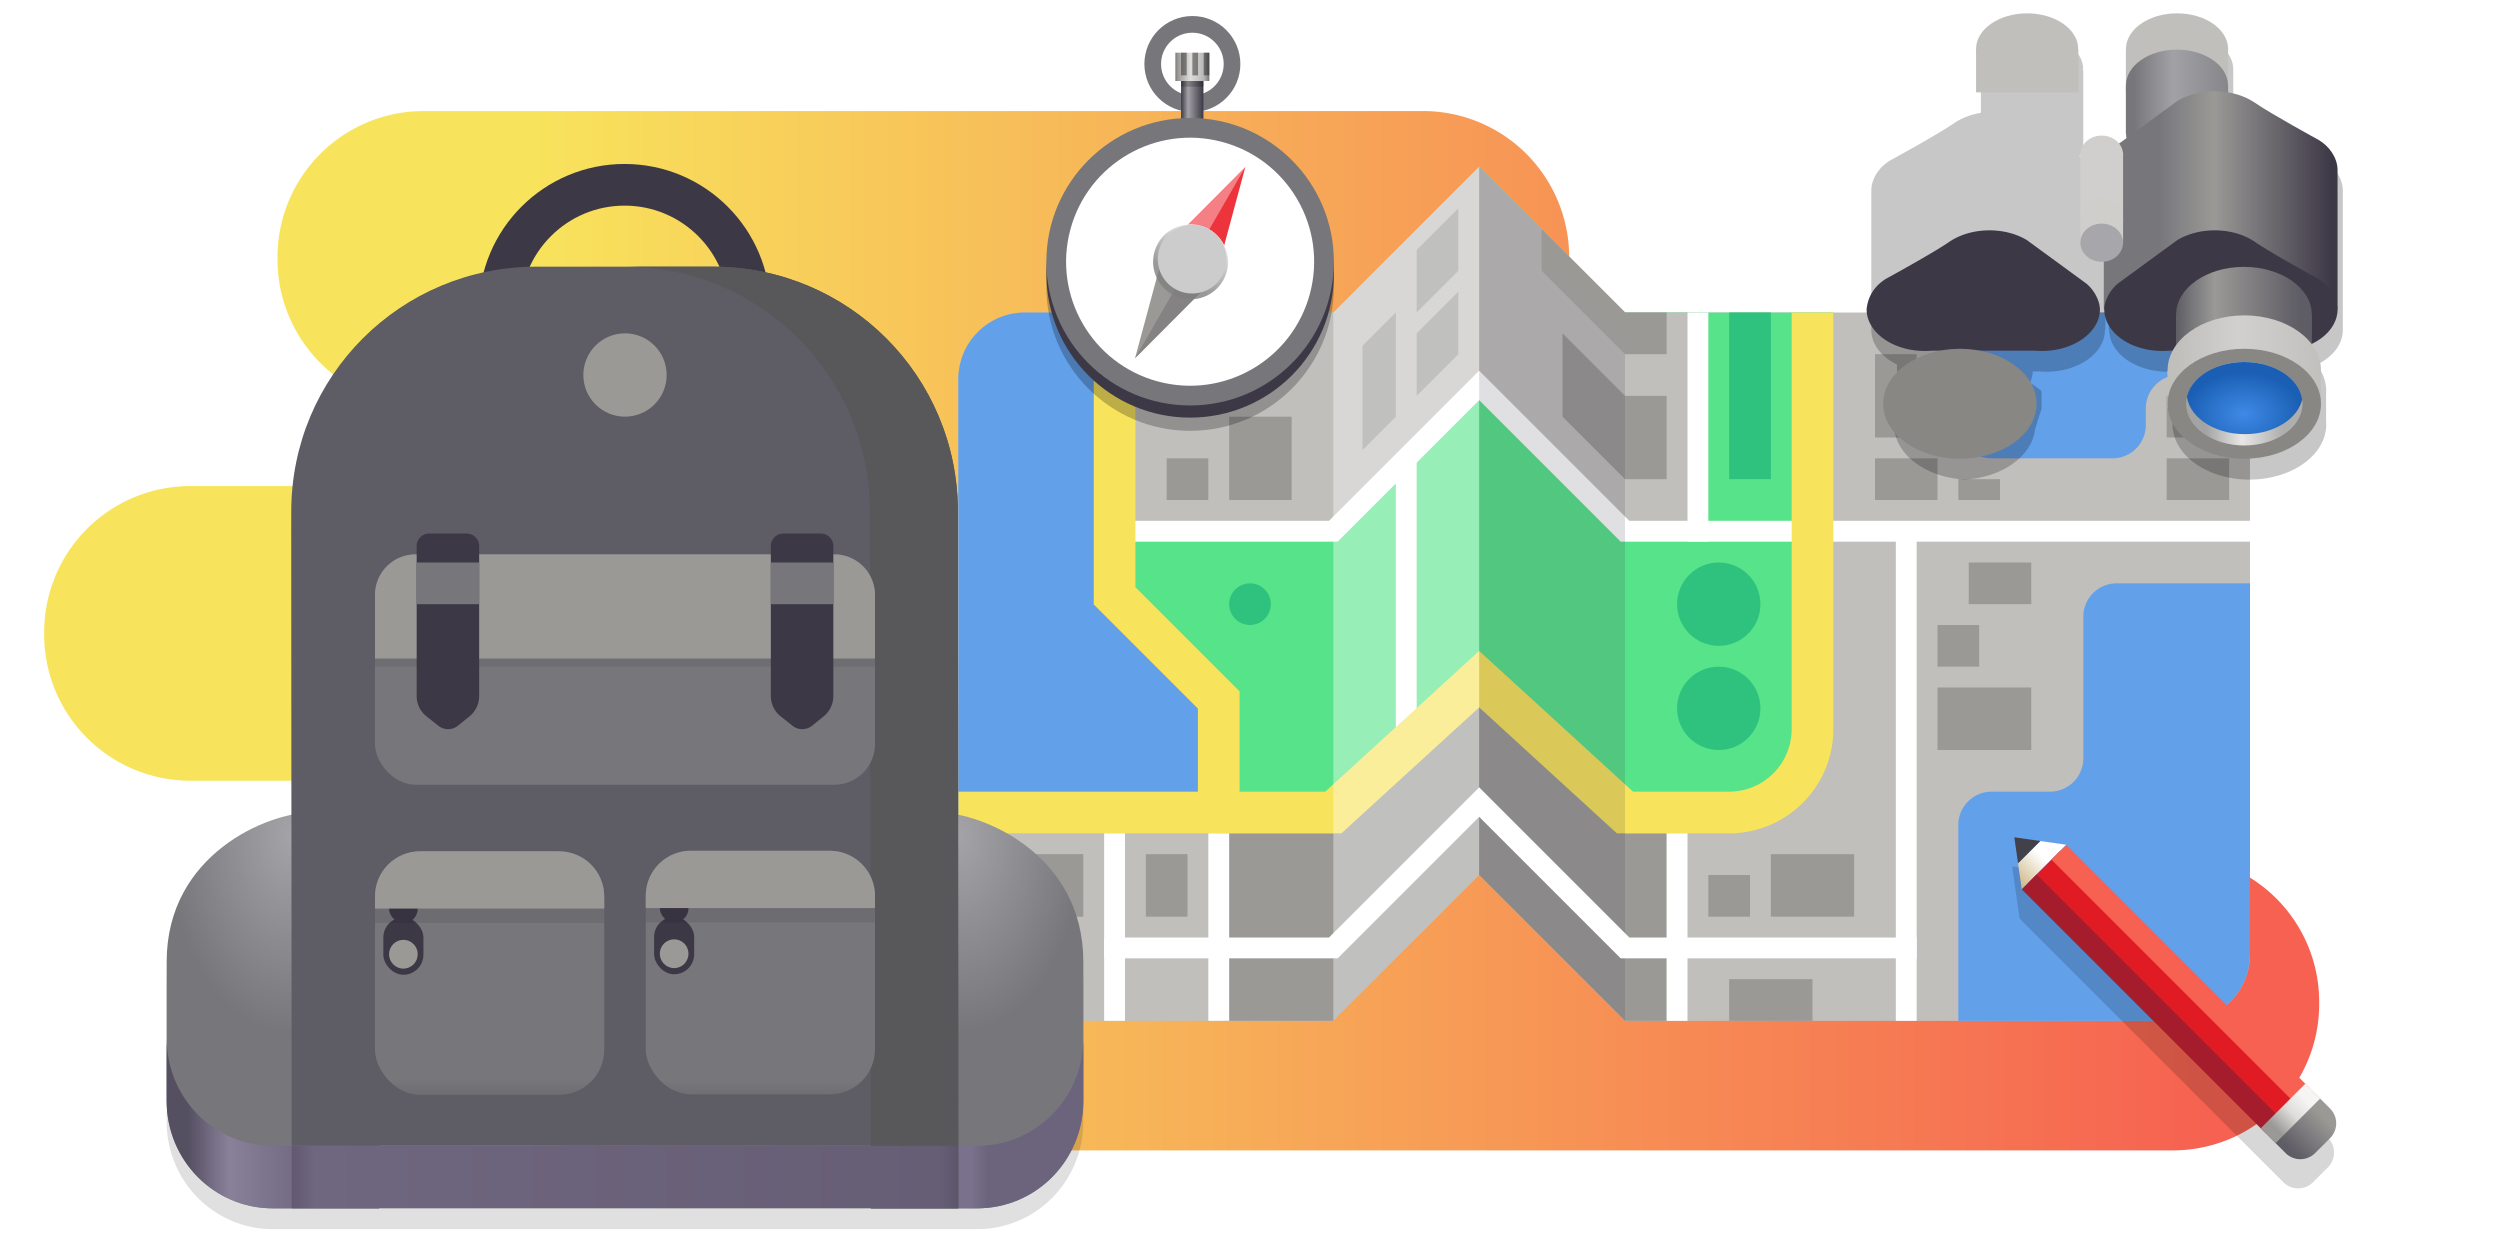 <svg height="300" width="600" xmlns:xlink="http://www.w3.org/1999/xlink" xmlns="http://www.w3.org/2000/svg"><defs><linearGradient id="p"><stop style="stop-color:#77767b;stop-opacity:1" offset="0"/><stop style="stop-color:#77767b;stop-opacity:1" offset=".888"/><stop style="stop-color:#6e6d72;stop-opacity:1" offset="1"/></linearGradient><linearGradient id="m"><stop style="stop-color:#7a718c;stop-opacity:1" offset="0"/><stop style="stop-color:#6c647c;stop-opacity:1" offset=".147"/><stop style="stop-color:#6c647c;stop-opacity:1" offset="1"/></linearGradient><linearGradient id="r"><stop style="stop-color:#a4a3a7;stop-opacity:1" offset="0"/><stop style="stop-color:#77767b;stop-opacity:1" offset="1"/></linearGradient><linearGradient id="n"><stop style="stop-color:#554f62;stop-opacity:1" offset="0"/><stop style="stop-color:#89819a;stop-opacity:1" offset=".286"/><stop style="stop-color:#675f76;stop-opacity:1" offset="1"/></linearGradient><linearGradient id="o"><stop style="stop-color:#7a728a;stop-opacity:1" offset="0"/><stop style="stop-color:#5a5367;stop-opacity:1" offset=".058"/><stop style="stop-color:#665e75;stop-opacity:1" offset=".093"/><stop style="stop-color:#6f667f;stop-opacity:1" offset=".968"/><stop style="stop-color:#625970;stop-opacity:1" offset="1"/></linearGradient><linearGradient id="q"><stop style="stop-color:#3f8ae6;stop-opacity:1" offset="0"/><stop style="stop-color:#1a5fb4;stop-opacity:1" offset="1"/></linearGradient><linearGradient id="e"><stop style="stop-color:#a3a3a3;stop-opacity:1" offset="0"/><stop style="stop-color:#e8e7e6;stop-opacity:1" offset=".472"/><stop style="stop-color:#aeaeae;stop-opacity:1" offset="1"/></linearGradient><linearGradient id="l"><stop style="stop-color:#c0bfbc;stop-opacity:1" offset="0"/><stop style="stop-color:#d1d0ce;stop-opacity:1" offset=".407"/><stop style="stop-color:#c0bfbc;stop-opacity:1" offset="1"/></linearGradient><linearGradient id="c"><stop style="stop-color:#77767b;stop-opacity:1" offset="0"/><stop style="stop-color:#a2a2a6;stop-opacity:1" offset=".317"/><stop style="stop-color:#77767b;stop-opacity:1" offset="1"/></linearGradient><linearGradient id="a"><stop style="stop-color:#f66151;stop-opacity:1" offset="0"/><stop style="stop-color:#f8e45c;stop-opacity:1" offset="1"/></linearGradient><linearGradient id="b" x1="147.31" x2="185.85" y1="830.88" y2="869.42" gradientTransform="translate(351.45 336.28)" gradientUnits="userSpaceOnUse"><stop style="stop-color:#f2f2f2;stop-opacity:1" offset="0"/><stop style="stop-color:gray;stop-opacity:.8" offset="1"/></linearGradient><linearGradient id="h"><stop offset="0" style="stop-color:#d0bb8e;stop-opacity:1"/><stop offset="1" style="stop-color:#fff;stop-opacity:1"/></linearGradient><linearGradient id="i"><stop offset="0" style="stop-color:#5e5c64;stop-opacity:1"/><stop offset="1" style="stop-color:#9a9996;stop-opacity:1"/></linearGradient><linearGradient id="j"><stop style="stop-color:#9a9996;stop-opacity:1" offset="0"/><stop offset=".533" style="stop-color:#deddda;stop-opacity:1"/><stop style="stop-color:#f6f5f4;stop-opacity:1" offset="1"/></linearGradient><linearGradient id="g"><stop offset="0" style="stop-color:#77767b;stop-opacity:1"/><stop style="stop-color:#9a9996;stop-opacity:1" offset=".075"/><stop offset=".445" style="stop-color:#deddda;stop-opacity:1"/><stop style="stop-color:#b9b8b8;stop-opacity:1" offset=".834"/><stop offset="1" style="stop-color:#77767b;stop-opacity:1"/></linearGradient><linearGradient xlink:href="#a" id="s" x1="1760" y1="760" x2="400" y2="760" gradientUnits="userSpaceOnUse" gradientTransform="matrix(.3 0 0 .3 4.6 -20.628)"/><linearGradient id="f"><stop style="stop-color:#3d3846;stop-opacity:1" offset="0"/><stop style="stop-color:#a2a2a6;stop-opacity:1" offset=".317"/><stop style="stop-color:#3d3846;stop-opacity:1" offset="1"/></linearGradient><linearGradient id="d"><stop style="stop-color:#77767b;stop-opacity:1" offset="0"/><stop style="stop-color:#9a9996;stop-opacity:1" offset=".317"/><stop style="stop-color:#3d3846;stop-opacity:1" offset="1"/></linearGradient><linearGradient id="k"><stop style="stop-color:#5e5c64;stop-opacity:1" offset="0"/><stop style="stop-color:#9a9996;stop-opacity:1" offset=".317"/><stop style="stop-color:#5e5c64;stop-opacity:1" offset="1"/></linearGradient><linearGradient xlink:href="#b" id="x" gradientUnits="userSpaceOnUse" gradientTransform="translate(16.112 15.667) scale(.273)" x1="175.59" y1="822.553" x2="175.59" y2="881.22"/><linearGradient xlink:href="#c" id="D" gradientUnits="userSpaceOnUse" x1="1574.435" y1="213.236" x2="1648.121" y2="213.236"/><linearGradient xlink:href="#d" id="E" x1="1589.498" y1="211.155" x2="1690.939" y2="211.155" gradientUnits="userSpaceOnUse"/><linearGradient xlink:href="#e" id="J" x1="1592.402" y1="350.835" x2="1637.724" y2="350.835" gradientUnits="userSpaceOnUse"/><linearGradient xlink:href="#f" id="u" gradientUnits="userSpaceOnUse" gradientTransform="translate(7.505 20.47) scale(.893)" x1="60" y1="199.856" x2="68" y2="199.856"/><linearGradient xlink:href="#g" id="v" gradientUnits="userSpaceOnUse" gradientTransform="translate(6.715 16.34) scale(.906)" x1="58" y1="189" x2="70" y2="189"/><linearGradient xlink:href="#h" id="y" gradientUnits="userSpaceOnUse" gradientTransform="scale(.221 .156) rotate(-45 914.066 77.786)" x1="128.817" y1="-97.698" x2="158.518" y2="-127.399"/><linearGradient xlink:href="#i" id="z" gradientUnits="userSpaceOnUse" gradientTransform="matrix(1.58 0 0 1 -97.106 -104)" x1="115" y1="183" x2="115" y2="174"/><linearGradient xlink:href="#j" id="A" gradientUnits="userSpaceOnUse" gradientTransform="translate(-29.333 -104)" x1="110" y1="182" x2="110" y2="174"/><linearGradient xlink:href="#c" id="B" gradientUnits="userSpaceOnUse" x1="1574.435" y1="213.236" x2="1648.121" y2="213.236"/><linearGradient xlink:href="#c" id="C" gradientUnits="userSpaceOnUse" x1="1574.435" y1="213.236" x2="1648.121" y2="213.236"/><linearGradient xlink:href="#k" id="F" gradientUnits="userSpaceOnUse" gradientTransform="translate(24.42)" x1="1574.435" y1="213.236" x2="1648.121" y2="213.236"/><linearGradient xlink:href="#l" id="G" gradientUnits="userSpaceOnUse" gradientTransform="translate(24.42)" x1="1575.074" y1="300.139" x2="1663.814" y2="300.139"/><linearGradient xlink:href="#l" id="H" gradientUnits="userSpaceOnUse" gradientTransform="translate(24.42)" x1="1575.074" y1="300.139" x2="1663.814" y2="300.139"/><linearGradient xlink:href="#m" id="O" gradientUnits="userSpaceOnUse" x1="263.087" y1="280.943" x2="290" y2="280.943"/><linearGradient xlink:href="#n" id="P" gradientUnits="userSpaceOnUse" x1="-263.84" y1="291" x2="-228.84" y2="291"/><linearGradient xlink:href="#o" id="Q" gradientUnits="userSpaceOnUse" gradientTransform="matrix(-1 0 0 1 21.16 16)" x1="88.703" y1="206.089" x2="260.1" y2="206.22"/><linearGradient xlink:href="#p" id="R" gradientUnits="userSpaceOnUse" gradientTransform="translate(352.678 75.853) scale(.688)" x1="-188.801" y1="224.105" x2="-188.801" y2="271.605"/><linearGradient xlink:href="#p" id="S" gradientUnits="userSpaceOnUse" gradientTransform="translate(352.678 75.853) scale(.688)" x1="-188.801" y1="224.105" x2="-188.801" y2="271.605"/><radialGradient xlink:href="#q" id="K" cx="1614.563" cy="343.175" fx="1614.563" fy="343.175" r="34.171" gradientTransform="matrix(1 0 0 .717 0 92.203)" gradientUnits="userSpaceOnUse"/><radialGradient xlink:href="#r" id="M" gradientUnits="userSpaceOnUse" gradientTransform="matrix(1.176 0 0 1.859 13.917 -222.082)" cx="-214.941" cy="235.923" fx="-214.941" fy="235.923" r="25.55"/><radialGradient xlink:href="#r" id="N" gradientUnits="userSpaceOnUse" gradientTransform="matrix(1.176 0 0 1.859 13.917 -222.082)" cx="-78.897" cy="235.923" fx="-78.897" fy="235.923" r="25.55"/><clipPath clipPathUnits="userSpaceOnUse" id="t"><path style="opacity:1;fill:#c0bfbc;fill-opacity:1;stroke:none;stroke-width:2;stroke-linecap:square;stroke-linejoin:round;stroke-dashoffset:26.4;stroke-opacity:1" d="m355 675-35 35h-74c-8.864 0-16 7.136-16 16v138c0 8.864 7.136 16 16 16h74l35-35 35 35h134c8.864 0 16-7.136 16-16V726c0-8.864-7.136-16-16-16H390z"/></clipPath><clipPath clipPathUnits="userSpaceOnUse" id="I"><ellipse style="fill:#9141ac;fill-opacity:1;stroke:none;stroke-width:2;stroke-opacity:.957;stop-color:#000" cx="1615.072" cy="332.343" rx="34.171" ry="24.497"/></clipPath><filter id="w" x="-.06" y="-.06" width="1.12" height="1.12" style="color-interpolation-filters:sRGB"><feGaussianBlur stdDeviation="1.2"/></filter></defs><path style="opacity:1;fill:url(#s);fill-opacity:1;stroke:none;stroke-width:2;stroke-opacity:.957;stop-color:#000;font-variation-settings:normal;vector-effect:none;stroke-linecap:butt;stroke-linejoin:miter;stroke-miterlimit:4;stroke-dasharray:none;stroke-dashoffset:0;-inkscape-stroke:none;stop-opacity:1" d="M66.6 61.732v.56a35.08 35.08 45 0 0 35.08 35.08h17.948a8 8 45 0 1 8 8v3.28a8 8 135 0 1-8 8H45.68a35.08 35.08 135 0 0-35.08 35.08v.56a35.08 35.08 45 0 0 35.08 35.08H148a8 8 45 0 1 8 8v2a8 8 135 0 1-8 8h-4.32a35.08 35.08 135 0 0-35.08 35.08v.56a35.08 35.08 45 0 0 35.08 35.08h377.84a35.08 35.08 135 0 0 35.08-35.08v-.56a35.08 35.08 45 0 0-35.08-35.08H276a8 8 45 0 1-8-8v-2a8 8 135 0 1 8-8h79.52a35.08 35.08 135 0 0 35.08-35.08v-.56a35.08 35.08 45 0 0-35.08-35.08h-21.303a9.617 9.617 45 0 1-9.617-9.617v-.046a9.617 9.617 135 0 1 9.617-9.617h7.303a35.08 35.08 135 0 0 35.08-35.08v-.56a35.08 35.08 45 0 0-35.08-35.08H101.68a35.08 35.08 135 0 0-35.08 35.08z"/><g transform="translate(0 -635)"><path style="opacity:1;fill:#c0bfbc;fill-opacity:1;stroke:none;stroke-width:2;stroke-linecap:square;stroke-linejoin:round;stroke-dashoffset:26.4;stroke-opacity:1" d="m355 675-35 35h-74c-8.864 0-16 7.136-16 16v138c0 8.864 7.136 16 16 16h74l35-35 35 35h134c8.864 0 16-7.136 16-16V726c0-8.864-7.136-16-16-16H390z"/><path style="fill:#9a9996;fill-opacity:1;stroke:none;stroke-width:2;stroke-linecap:square;stroke-linejoin:round;stroke-dashoffset:26.4" d="M292 835h28l35-35 35 35h10v45h-10l-35-35-35 35h-28z"/><path style="fill:#57e389;stroke:none;stroke-width:1px;stroke-linecap:butt;stroke-linejoin:miter;stroke-opacity:1" d="M292.5 833v-30l-25-25v-68H320l35-35 35 35h50l-5 115-45 5-35-32-35 32z"/><path style="fill:none;stroke:#fff;stroke-width:5;stroke-linecap:butt;stroke-linejoin:miter;stroke-miterlimit:4;stroke-dasharray:none;stroke-opacity:1" d="M337.5 812v-67.5"/><path style="fill:#c0bfbc;fill-opacity:1;stroke:none;stroke-width:1px;stroke-linecap:butt;stroke-linejoin:miter;stroke-opacity:1" d="M272 762.5h48l35-35 35 35h17V710h-17l-35-35-35 35h-50z"/><path style="fill:none;stroke:#fff;stroke-width:5;stroke-linecap:butt;stroke-linejoin:miter;stroke-miterlimit:4;stroke-dasharray:none;stroke-opacity:1" d="M272 762.5h48l35-35 35 35h150"/><g clip-path="url(#t)"><path style="fill:#62a0ea;fill-opacity:1;stroke-width:3;stroke-opacity:.957;stop-color:#000" d="M531.95 688v29a8 8 135 0 1-8 8H523a8 8 135 0 0-8 8v4a8 8 135 0 1-8 8h-29a8 8 45 0 1-8-8v-19a8 8 135 0 1 8-8h4a8 8 135 0 0 8-8v-14a8 8 135 0 1 8-8h25.95a8 8 45 0 1 8 8z"/><path style="fill:#62a0ea;fill-opacity:1;stroke-width:5.91;stroke-opacity:.957;stop-color:#000" d="M590 783v64a8 8 135 0 1-8 8h-19a8 8 135 0 0-8 8v24a8 8 135 0 1-8 8h-69a8 8 45 0 1-8-8v-54a8 8 135 0 1 8-8h14a8 8 135 0 0 8-8v-34a8 8 135 0 1 8-8h74a8 8 45 0 1 8 8z"/><path style="fill:#62a0ea;fill-opacity:1;stroke:none;stroke-width:1px;stroke-linecap:butt;stroke-linejoin:miter;stroke-opacity:1" d="M292.5 803v30H186.05V697.82L267.5 710v68z"/></g><path style="fill:none;stroke:#f8e45c;stroke-width:10;stroke-linecap:butt;stroke-linejoin:miter;stroke-miterlimit:4;stroke-dasharray:none;stroke-opacity:1" d="M267.5 710v68l25 25v30"/><path style="fill:#9a9996;fill-opacity:1;stroke:none;stroke-width:1px;stroke-linecap:butt;stroke-linejoin:miter;stroke-opacity:1" d="M400 750h-10l-15-15v-20l15 15h10z"/><path style="fill:none;stroke:#f8e45c;stroke-width:10;stroke-linecap:butt;stroke-linejoin:miter;stroke-miterlimit:4;stroke-dasharray:none;stroke-opacity:1" d="M435 710v100a20 20 135 0 1-20 20h-25l-35-32-35 32h-90"/><path style="fill:#9a9996;fill-opacity:1;stroke:none;stroke-width:1px;stroke-linecap:butt;stroke-linejoin:miter;stroke-opacity:1" d="m327 743 8-8v-25l-8 8zm13-13 10-10v-15l-10 10zm0-20 10-10v-15l-10 10z"/><path style="opacity:.38;fill:#fff;fill-opacity:1;stroke:none;stroke-width:1px;stroke-linecap:butt;stroke-linejoin:miter;stroke-opacity:1" d="m320 880 35-35V675l-35 35z"/><path style="opacity:.16;fill:#3d3846;stroke:none;stroke-width:1px;stroke-linecap:butt;stroke-linejoin:miter;stroke-opacity:1" d="m390 880-35-35V675l35 35z"/><path style="fill:none;stroke:#fff;stroke-width:5;stroke-linecap:butt;stroke-linejoin:miter;stroke-miterlimit:4;stroke-dasharray:none;stroke-opacity:1" d="M407.5 765v-55"/><path style="fill:#9a9996;fill-opacity:1;stroke:none;stroke-width:2;stroke-linecap:square;stroke-linejoin:round;stroke-dashoffset:26.4" d="M465 785h10v10h-10zm7.5-15h15v10h-15zm-7.5 30h22.5v15H465zm-15-55h15v10h-15zm0-25h10v20h-10zm70 25h15v10h-15zm0-15h15v10h-15zM410 845h10v10h-10zm15-5h20v15h-20z"/><path style="fill:none;stroke:#fff;stroke-width:5;stroke-linecap:butt;stroke-linejoin:miter;stroke-miterlimit:4;stroke-dasharray:none;stroke-opacity:1" d="M265 862.5h55l35-35 35 35h70"/><path style="fill:none;stroke:#fff;stroke-width:5;stroke-linecap:butt;stroke-linejoin:miter;stroke-miterlimit:4;stroke-dasharray:none;stroke-opacity:1" d="M292.5 880v-45m-25 45v-45"/><path style="fill:none;stroke:#fff;stroke-width:5;stroke-linecap:butt;stroke-linejoin:miter;stroke-miterlimit:4;stroke-dasharray:none;stroke-opacity:1" d="M457.5 880V762"/><path style="fill:#9a9996;fill-opacity:1;stroke:none;stroke-width:2;stroke-linecap:square;stroke-linejoin:round;stroke-dashoffset:26.4" d="M415 870h20v10h-20zm55-120h10v5h-10zm-235 90h25v15h-25z"/><path style="fill:none;stroke:#fff;stroke-width:5;stroke-linecap:butt;stroke-linejoin:miter;stroke-miterlimit:4;stroke-dasharray:none;stroke-opacity:1" d="M402.5 880v-45"/><circle style="fill:#2ec27e;stroke:none;stroke-width:4;stroke-linecap:square;stroke-linejoin:round;stroke-dashoffset:26.4" cx="412.5" cy="805" r="10"/><circle style="fill:#2ec27e;stroke:none;stroke-width:4;stroke-linecap:square;stroke-linejoin:round;stroke-dashoffset:26.4" cx="412.5" cy="780" r="10"/><path style="fill:#9a9996;fill-opacity:1;stroke:none;stroke-width:2;stroke-linecap:square;stroke-linejoin:round;stroke-dashoffset:26.4" d="M275 840h10v15h-10z"/><path style="fill:#9a9996;fill-opacity:1;stroke:none;stroke-width:1px;stroke-linecap:butt;stroke-linejoin:miter;stroke-opacity:1" d="M400 720h-10l-20-20v-10l20 20h10z"/><path style="fill:#2ec27e;fill-opacity:1;stroke:none;stroke-width:2;stroke-linecap:square;stroke-linejoin:round;stroke-dashoffset:26.4" d="M415 710h10v40h-10z"/><path style="fill:#9a9996;fill-opacity:1;stroke:none;stroke-width:2;stroke-linecap:square;stroke-linejoin:round;stroke-dashoffset:26.4" d="M280 745h10v10h-10zm15-10h15v20h-15z"/><circle style="fill:#2ec27e;stroke:none;stroke-width:4;stroke-linecap:square;stroke-linejoin:round;stroke-dashoffset:26.4" cx="300" cy="780" r="5"/></g><g transform="translate(237.628 -124.688) scale(.75)" style="stroke-width:3.333"><g style="stroke-width:3.333"><circle r="12.689" cy="186.738" cx="64.723" style="display:inline;vector-effect:none;fill:none;fill-opacity:1;stroke:#77767b;stroke-width:5.337;stroke-linecap:butt;stroke-linejoin:round;stroke-miterlimit:4;stroke-dasharray:none;stroke-dashoffset:0;stroke-opacity:1;enable-background:new"/><path style="display:inline;vector-effect:none;fill:url(#u);fill-opacity:1;stroke:none;stroke-width:5.956;stroke-linecap:butt;stroke-linejoin:round;stroke-miterlimit:4;stroke-dasharray:none;stroke-dashoffset:0;stroke-opacity:1;enable-background:new" d="M61.111 190.222h7.148v17.869h-7.148z"/><path style="display:inline;vector-effect:none;fill:url(#v);fill-opacity:1;stroke:none;stroke-width:6.043;stroke-linecap:butt;stroke-linejoin:round;stroke-miterlimit:4;stroke-dasharray:none;stroke-dashoffset:0;stroke-opacity:1;enable-background:new" d="M59.284 183.113H70.16v9.064H59.284z"/><path style="display:inline;opacity:.2;vector-effect:none;fill:#000;fill-opacity:1;stroke:none;stroke-width:6.043;stroke-linecap:butt;stroke-linejoin:round;stroke-miterlimit:4;stroke-dasharray:none;stroke-dashoffset:0;stroke-opacity:1;enable-background:new" d="M61.097 192.177h7.251v1.813h-7.251z"/><path style="display:inline;opacity:.392;vector-effect:none;fill:#000;fill-opacity:1;stroke:none;stroke-width:6.043;stroke-linecap:butt;stroke-linejoin:round;stroke-miterlimit:4;stroke-dasharray:none;stroke-dashoffset:0;stroke-opacity:1;enable-background:new" transform="rotate(90)" d="M183.113-62.91h7.251v1.813h-7.251zm0-3.625h7.251v1.813h-7.251zm0-3.626h7.251v1.813h-7.251z"/></g><circle style="display:inline;opacity:1;vector-effect:none;fill:#000;fill-opacity:.239;stroke:none;stroke-width:6.667;stroke-linecap:butt;stroke-linejoin:round;stroke-miterlimit:4;stroke-dasharray:none;stroke-dashoffset:0;stroke-opacity:1;enable-background:new" cx="64" cy="258.117" r="46"/><circle style="display:inline;opacity:1;vector-effect:none;fill:#3d3846;fill-opacity:1;stroke:none;stroke-width:6.667;stroke-linecap:butt;stroke-linejoin:round;stroke-miterlimit:4;stroke-dasharray:none;stroke-dashoffset:0;stroke-opacity:1;enable-background:new" cx="64" cy="253.887" r="46"/><circle r="46" cy="250" cx="64" style="display:inline;opacity:1;vector-effect:none;fill:#77767b;fill-opacity:1;stroke:none;stroke-width:6.667;stroke-linecap:butt;stroke-linejoin:round;stroke-miterlimit:4;stroke-dasharray:none;stroke-dashoffset:0;stroke-opacity:1;enable-background:new"/><circle style="display:inline;opacity:1;vector-effect:none;fill:#77767b;fill-opacity:1;stroke:none;stroke-width:6.667;stroke-linecap:butt;stroke-linejoin:round;stroke-miterlimit:4;stroke-dasharray:none;stroke-dashoffset:0;stroke-opacity:1;enable-background:new" cx="64" cy="250" r="42"/><g style="stroke-width:3.333"><circle style="display:inline;opacity:1;vector-effect:none;fill:#fff;fill-opacity:1;stroke:none;stroke-width:8;stroke-linecap:butt;stroke-linejoin:round;stroke-miterlimit:4;stroke-dasharray:none;stroke-dashoffset:0;stroke-opacity:1;enable-background:new" transform="scale(1 -1) rotate(-15 -1823.935 -819.681)" r="39.682" cy="219.223" cx="-147.774"/></g><g transform="rotate(30 64 250.305)" style="stroke-width:3.333"><g style="display:inline;fill:#fff;stroke-width:3.333;enable-background:new"><path d="M64 217.958 55.693 243h16.614z" style="fill:#9a9996;fill-rule:evenodd;stroke:none;stroke-width:1.416px;enable-background:new" transform="matrix(-1 0 0 -1.247 128.03 557.427)"/><path d="M63.998 217.965 55.693 243h8.305z" style="fill:#5e5c64;fill-opacity:.373;fill-rule:evenodd;stroke-width:1.416;enable-background:new" transform="matrix(-1 0 0 -1.247 128.03 557.427)"/></g><g style="display:inline;stroke-width:3.333;enable-background:new"><path transform="matrix(.25 0 0 .312 -67.726 -117.645)" d="m527.04 1123.5-24 48h48z" style="fill:#1a1a1a;fill-opacity:.4;fill-rule:evenodd;stroke-width:3.333;filter:url(#w);enable-background:new"/><path d="M64 217.958 55.693 243h16.614z" style="fill:#ed333b;fill-rule:evenodd;stroke:none;stroke-width:1.416px;enable-background:new" transform="matrix(1 0 0 1.247 0 -56.817)"/><path d="M63.998 217.965 55.693 243h8.305z" style="fill:#fff;fill-opacity:.373;fill-rule:evenodd;stroke-width:1.416;enable-background:new" transform="matrix(1 0 0 1.247 0 -56.817)"/></g><circle style="display:inline;fill:url(#x);stroke-width:0;enable-background:new" r="12" cy="250" cx="64"/><circle style="display:inline;fill:#ccc;stroke-width:0;enable-background:new" r="11" cy="-249" cx="64" transform="scale(1 -1)"/></g></g><path style="display:inline;vector-effect:none;fill:#000;fill-opacity:.159;stroke:none;stroke-width:52.459;stroke-linecap:round;stroke-linejoin:miter;stroke-miterlimit:4;stroke-dasharray:none;stroke-dashoffset:0;stroke-opacity:1;marker:none;marker-start:none;marker-mid:none;marker-end:none;paint-order:normal;enable-background:new" d="m470.692 157.964-6.238.891-6.236.89-58.537 58.538-2.39 2.388-2.374 2.375a5.03 5.03 0 0 0 0 7.13l3.564 3.562a5.028 5.028 0 0 0 7.127 0l4.135-4.133 1.805-1.806 57.361-57.362.89-6.236z" transform="matrix(-1 0 0 1 953.606 50)"/><g style="display:inline;stroke-width:3.333;enable-background:new"><path style="display:inline;opacity:1;vector-effect:none;fill:url(#y);fill-opacity:1;stroke:none;stroke-width:41.633;stroke-linecap:round;stroke-linejoin:miter;stroke-miterlimit:4;stroke-dasharray:none;stroke-dashoffset:0;stroke-opacity:1;marker:none;marker-start:none;marker-mid:none;marker-end:none;paint-order:normal;enable-background:new" d="M48 77v-6l4-3v12z" transform="rotate(45 139.415 663.737) scale(1.26)"/><path style="opacity:1;fill:url(#z);fill-opacity:1;stroke:none;stroke-width:25.197;stroke-linecap:round;stroke-linejoin:miter;stroke-miterlimit:4;stroke-dasharray:none;stroke-dashoffset:4;stroke-opacity:1" d="M118.406 68h4.64c2.216 0 4 1.784 4 4v4c0 2.216-1.784 4-4 4h-4.64c-2.216 0-4-1.784-4-4v-4c0-2.216 1.784-4 4-4z" transform="rotate(45 139.415 663.737) scale(1.26)"/><path style="display:inline;opacity:1;vector-effect:none;fill:#424048;fill-opacity:1;stroke:none;stroke-width:41.633;stroke-linecap:round;stroke-linejoin:miter;stroke-miterlimit:4;stroke-dasharray:none;stroke-dashoffset:0;stroke-opacity:1;marker:none;marker-start:none;marker-mid:none;marker-end:none;paint-order:normal;enable-background:new" d="m44 74 4-3v6z" transform="rotate(45 139.415 663.737) scale(1.26)"/><g style="stroke-width:4.26"><path d="M36 78.4v-8.8h168.981v8.8z" style="display:inline;fill:#e01b24;fill-opacity:1;stroke:none;stroke-width:2.158px;stroke-linecap:butt;stroke-linejoin:miter;stroke-opacity:1;enable-background:new" transform="rotate(45 115.465 721.546) scale(.49 1.26)"/><path d="M36 72v-4h169.024l-.043 4z" style="display:inline;opacity:1;fill:#f66151;fill-opacity:1;stroke:none;stroke-width:1.526px;stroke-linecap:butt;stroke-linejoin:miter;stroke-opacity:1;enable-background:new" transform="rotate(45 115.465 721.546) scale(.49 1.26)"/><path d="M36 76v4h169.024l-.043-4z" style="display:inline;opacity:1;fill:#a51d2d;fill-opacity:1;stroke:none;stroke-width:1.526px;stroke-linecap:butt;stroke-linejoin:miter;stroke-opacity:1;enable-background:new" transform="rotate(45 115.465 721.546) scale(.49 1.26)"/></g><path style="opacity:1;fill:url(#A);fill-opacity:1;stroke:none;stroke-width:25.197;stroke-linecap:round;stroke-linejoin:miter;stroke-miterlimit:4;stroke-dasharray:none;stroke-dashoffset:4;stroke-opacity:1" d="M116.379 68h4v12h-4z" transform="rotate(45 139.415 663.737) scale(1.26)"/></g><path style="fill:#000;fill-opacity:.219;stroke:none;stroke-width:2;stroke-opacity:.957;stop-color:#000" d="M487.688 8.077c-6.779 0-12.274 3.838-12.273 8.572.081.059.164.117.248.174h-.248v10.25c-2.416.409-4.605 1.256-6.365 2.441-3.996 2.763-15.329 8.951-15.329 8.951-2.671 1.543-4.609 4.385-4.609 7.285v33.428c0 3.46 2.445 6.51 6.162 8.313v1.213h.018c.014 1.081.257 2.121.67 3.111a16.92 16.92 0 0 0-2.862 2.05l.145.104h-.115v2.966a4.75 4.75 0 0 0-.03.021l.03.021v1.067l1.488 4.935c.717 6.47 7.884 11.61 16.91 12.123 9.025-.515 16.191-5.653 16.908-12.123l1.547-4.935v-4.075h-.174l.145-.103a16.919 16.919 0 0 0-2.746-1.969 8.41 8.41 0 0 0 .66-2.754h1.719c.53.044 1.063.067 1.597.066 7.728 0 13.994-4.49 13.994-10.03h.11V67.77a5.65 5.65 0 0 0 .818-.014v11.422h.11c0 5.54 6.264 10.031 13.992 10.031.534 0 1.069-.022 1.6-.066h.849c-.805 1.508-1.218 3.108-1.219 4.723v.103h-.03v9.01h.09c.79 6.851 8.777 12.123 18.366 12.123s17.574-5.272 18.363-12.123h.036v-.367a8.99 8.99 0 0 0 0-1.441v-6.585c.018-.24.028-.48.03-.72 0-2.171-.748-4.308-2.175-6.223v-.152c3.718-1.803 6.162-4.853 6.162-8.313V45.75c0-2.9-1.937-5.742-4.609-7.285 0 0-11.333-6.188-15.328-8.95-1.76-1.186-3.95-2.033-6.365-2.442v-10.25h-.006c0-.058.004-.116.004-.174 0-4.734-5.494-8.572-12.272-8.572-6.779 0-12.274 3.837-12.273 8.572v.174h-.026v20.066h.024c.006.392.049.784.13 1.172l-1.779 1.303c-.963-1.2-2.517-1.912-4.174-1.912-1.616 0-3.139.679-4.107 1.832l-2.482-1.815c.289-.184.565-.377.828-.58h.134V16.822h-.27a7.34 7.34 0 0 0 .249-.173c0-4.734-5.495-8.573-12.274-8.572z"/><g transform="translate(-158.707 -39.028) scale(.409)" style="stroke-width:2.442"><g id="L" transform="translate(65.484)" style="stroke-width:2.442"><ellipse style="opacity:1;fill:#c0bfbc;fill-opacity:1;stroke:none;stroke-width:4.884;stroke-opacity:.957;stop-color:#000" cx="1600.026" cy="124.179" rx="29.971" ry="20.932"/><ellipse style="font-variation-settings:normal;opacity:1;vector-effect:none;fill:url(#B);fill-opacity:1;stroke:none;stroke-width:4.884;stroke-linecap:butt;stroke-linejoin:miter;stroke-miterlimit:4;stroke-dasharray:none;stroke-dashoffset:0;stroke-opacity:.957;stop-color:#000;stop-opacity:1" cx="1600.012" cy="173.41" rx="29.957" ry="21.025"/><path style="opacity:1;fill:#c0bfbc;fill-opacity:1;stroke:none;stroke-width:4.884;stroke-opacity:.957;stop-color:#000" d="M1570 124.605h60v25h-60z"/><path style="font-variation-settings:normal;opacity:1;vector-effect:none;fill:url(#C);fill-opacity:1;stroke:none;stroke-width:4.884;stroke-linecap:butt;stroke-linejoin:miter;stroke-miterlimit:4;stroke-dasharray:none;stroke-dashoffset:0;stroke-opacity:.957;stop-color:#000;stop-opacity:1" d="M1570 145.605h60v28h-60z"/><ellipse style="font-variation-settings:normal;opacity:1;vector-effect:none;fill:url(#D);fill-opacity:1;stroke:none;stroke-width:4.884;stroke-linecap:butt;stroke-linejoin:miter;stroke-miterlimit:4;stroke-dasharray:none;stroke-dashoffset:0;stroke-opacity:.957;stop-color:#000;stop-opacity:1" cx="1599.997" cy="145.581" rx="29.942" ry="21.025"/><path style="fill:url(#E);fill-opacity:1;stroke:none;stroke-width:4.884;stroke-opacity:.957;stop-color:#000" d="M1622.143 148.953c-8.324 0-16.008 2.146-21.973 5.738l-34.77 25.418c-3.983 3.649-8.351 8.698-8.351 14.458v82.31h137.181v-81.629c0-7.083-4.729-14.026-11.253-17.793 0 0-27.677-15.11-37.434-21.857-6.142-4.137-14.4-6.645-23.4-6.645z"/><path style="fill:#3d3846;fill-opacity:1;stroke:none;stroke-width:4.884;stroke-opacity:.957;stop-color:#000" d="M1622.143 230.582c-8.324 0-16.008 2.145-21.973 5.737l-34.77 25.418c-4.683 3.76-8.007 10.188-8.084 15.14.001 13.529 15.3 24.496 34.17 24.496a47.54 47.54 0 0 0 3.905-.16h60.773a47.75 47.75 0 0 0 3.897.16c18.87 0 34.169-10.967 34.17-24.496-.932-8.63-5.519-14.149-11.255-17.793 0 0-27.676-15.11-37.433-21.857-6.143-4.137-14.4-6.645-23.4-6.645z"/><path style="font-variation-settings:normal;opacity:1;vector-effect:none;fill:url(#F);fill-opacity:1;stroke:none;stroke-width:4.884;stroke-linecap:butt;stroke-linejoin:miter;stroke-miterlimit:4;stroke-dasharray:none;stroke-dashoffset:0;stroke-opacity:.957;stop-color:#000;stop-opacity:1" d="M1639.297 252.018c-21.983 0-39.802 12.514-39.802 27.95V280h-.074v20.139h.074c.203 15.334 17.974 27.69 39.824 27.69 21.849-.002 39.617-12.357 39.82-27.69h.043V280h-.08v-.031c0-15.437-17.82-27.952-39.804-27.951z"/><ellipse style="opacity:1;fill:url(#G);fill-opacity:1;stroke:none;stroke-width:4.884;stroke-opacity:.957;stop-color:#000" cx="1639.492" cy="312.744" rx="45" ry="32.261"/><path style="font-variation-settings:normal;opacity:1;vector-effect:none;fill:url(#H);fill-opacity:1;stroke:none;stroke-width:4.884;stroke-linecap:butt;stroke-linejoin:miter;stroke-miterlimit:4;stroke-dasharray:none;stroke-dashoffset:0;stroke-opacity:.957;stop-color:#000;stop-opacity:1" d="M1594.42 313h90v22h-90z"/><ellipse style="opacity:1;fill:#888784;fill-opacity:1;stroke:none;stroke-width:4.884;stroke-opacity:.957;stop-color:#000" cx="1639.492" cy="332.343" rx="45" ry="32.261"/><g clip-path="url(#I)" style="stroke-width:2.442" transform="translate(24.42)"><ellipse style="opacity:1;fill:url(#J);fill-opacity:1;stroke:none;stroke-width:4.884;stroke-opacity:.957;stop-color:#000" cx="1615.072" cy="332.343" rx="34.171" ry="24.497"/><ellipse style="fill:url(#K);fill-opacity:1;stroke:none;stroke-width:4.884;stroke-opacity:.957;stop-color:#000" cx="1615.391" cy="325.694" rx="34.171" ry="24.497"/></g></g><use xlink:href="#L" transform="matrix(-1 0 0 1 3243.066 0)" width="100%" height="100%" style="stroke-width:2.442"/><ellipse style="fill:#d0cfcd;fill-opacity:1;stroke:none;stroke-width:4.884;stroke-opacity:.957;stop-color:#000" cx="1621.324" cy="186.14" rx="12.528" ry="11.158"/><path style="fill:#d0cfcd;fill-opacity:1;stroke:none;stroke-width:4.884;stroke-opacity:.957;stop-color:#000" d="M1608.772 185.082h25.081v40.062h-25.081z"/><path style="fill:#cfcecc;fill-opacity:1;stroke:none;stroke-width:4.884;stroke-opacity:.957;stop-color:#000" d="M1608.772 223.012h25.081v14.926h-25.081z"/><ellipse style="fill:#cfcecb;fill-opacity:1;stroke:none;stroke-width:4.884;stroke-opacity:.957;stop-color:#000" cx="1621.312" cy="222.999" rx="12.516" ry="11.208"/><ellipse style="fill:#a7a7ab;fill-opacity:1;stroke:none;stroke-width:4.884;stroke-opacity:.957;stop-color:#000" cx="1621.318" cy="237.833" rx="12.523" ry="11.208"/></g><g transform="translate(-30)"><g transform="translate(338.84 -16)"><path style="fill:#000;fill-opacity:.122;stroke:none;stroke-width:2;stop-color:#000" d="M-180.096 85c-32.599 0-58.865 26.245-58.843 58.844l.048 72.707c-11.664 2.395-29.949 12.882-29.949 35.254v33.39c0 14.296 11.369 25.805 25.49 25.805h169.02c14.121 0 25.49-11.51 25.49-25.805v-33.39c0-22.44-18.397-32.924-30.057-35.278l-.042-72.683C-78.96 111.244-105.184 85-137.783 85z"/><path style="font-variation-settings:normal;opacity:1;vector-effect:none;fill:url(#M);fill-opacity:1;stroke:none;stroke-width:2;stroke-linecap:butt;stroke-linejoin:miter;stroke-miterlimit:4;stroke-dasharray:none;stroke-dashoffset:0;stroke-opacity:1;stop-color:#000;stop-opacity:1" d="M-234.076 211h16.336l-.1 95h-25.51c-14.121 0-25.49-11.509-25.49-25.804v-33.392C-268.84 221-244.51 211-234.076 211z"/><circle style="fill:none;fill-opacity:1;stroke:#3d3846;stroke-width:10;stroke-miterlimit:4;stroke-dasharray:none;stroke-opacity:1;stop-color:#000" cx="-158.939" cy="90.352" r="30"/><path style="fill:url(#N);fill-opacity:1;stroke:none;stroke-width:2;stop-color:#000" d="M-83.604 211h-16.335l.1 95h25.509c14.122 0 25.49-11.509 25.49-25.804v-33.392C-48.84 221-73.17 211-83.604 211z"/><path style="fill:#5e5c64;fill-opacity:1;stroke:none;stroke-width:2;stop-color:#000" d="M-180.096 80h42.314c32.599 0 58.823 26.244 58.843 58.843l.1 152.157h-160l-.1-152.157C-238.961 106.244-212.695 80-180.096 80z"/><path style="fill:url(#O);fill-opacity:1;stroke:none;stroke-width:2;stop-color:#000" d="m238.9 195 .1 95h25.51c14.121 0 25.49-11.51 25.49-25.805v-15C290 263.491 278.631 275 264.51 275H239l-.084-80z" transform="translate(-338.84 16)"/><path style="fill:#58575a;fill-opacity:1;stroke:none;stroke-width:2;stop-color:#000" d="M179.959 64c32.599 0 58.822 26.245 58.842 58.844L239 290h21l-.1-167.156C259.881 90.244 233.656 64 201.057 64z" transform="translate(-338.84 16)"/><path style="fill:url(#P);fill-opacity:1;stroke:none;stroke-width:2;stop-color:#000" d="m-217.74 211-.1 95h-25.51c-14.121 0-25.49-11.51-25.49-25.805v-15c0 14.296 11.369 25.805 25.49 25.805h25.51l.084-80z"/><path style="fill:url(#Q);fill-opacity:1;stroke:none;stroke-width:2;stop-color:#000" d="M-78.84 306h-160l.01-15h159.99z"/></g><rect style="font-variation-settings:normal;opacity:1;vector-effect:none;fill:#77767b;fill-opacity:1;stroke:none;stroke-width:2;stroke-linecap:butt;stroke-linejoin:miter;stroke-miterlimit:4;stroke-dasharray:none;stroke-dashoffset:0;stroke-opacity:1;stop-color:#000;stop-opacity:1" width="120" height="55.283" x="120" y="133.052" rx="9.759" ry="9.759"/><path style="font-variation-settings:normal;opacity:1;vector-effect:none;fill:#000;fill-opacity:.075;stroke:none;stroke-width:2;stroke-linecap:butt;stroke-linejoin:miter;stroke-miterlimit:4;stroke-dasharray:none;stroke-dashoffset:0;stroke-opacity:1;stop-color:#000;stop-opacity:1" d="M129.758 135.052A9.736 9.736 0 0 0 120 144.81v15.242h120V144.81a9.736 9.736 0 0 0-9.758-9.758z"/><path style="font-variation-settings:normal;opacity:1;vector-effect:none;fill:#9a9996;fill-opacity:1;stroke:none;stroke-width:2;stroke-linecap:butt;stroke-linejoin:miter;stroke-miterlimit:4;stroke-dasharray:none;stroke-dashoffset:0;stroke-opacity:1;stop-color:#000;stop-opacity:1" d="M129.758 133.052A9.736 9.736 0 0 0 120 142.81v15.242h120V142.81a9.736 9.736 0 0 0-9.758-9.758z"/><circle style="font-variation-settings:normal;opacity:1;vector-effect:none;fill:#9a9996;fill-opacity:1;stroke:none;stroke-width:2;stroke-linecap:butt;stroke-linejoin:miter;stroke-miterlimit:4;stroke-dasharray:none;stroke-dashoffset:0;stroke-opacity:1;stop-color:#000;stop-opacity:1" cx="180" cy="90" r="10"/><path style="fill:#3d3846;stroke-width:10;stop-color:#000" d="M218 128.052h9a3 3 45 0 1 3 3v36a6.276 6.276 115.55 0 1-2.335 4.884l-2.766 2.232a3.75 3.75 179.76 0 1-4.685.02l-2.864-2.271a6.209 6.209 64.211 0 1-2.35-4.865v-36a3 3 135 0 1 3-3zm-85 0h9a3 3 45 0 1 3 3v36a6.276 6.276 115.55 0 1-2.335 4.884l-2.766 2.232a3.75 3.75 179.76 0 1-4.685.02l-2.864-2.271a6.209 6.209 64.211 0 1-2.35-4.865v-36a3 3 135 0 1 3-3z"/><rect style="fill:url(#R);fill-opacity:1;stroke:none;stroke-width:1.375;stop-color:#000;font-variation-settings:normal;opacity:1;vector-effect:none;stroke-linecap:butt;stroke-linejoin:miter;stroke-miterlimit:4;stroke-dasharray:none;stroke-dashoffset:0;stroke-opacity:1;-inkscape-stroke:none;stop-opacity:1" width="55.018" height="58.457" x="120" y="204.309" rx="10.831" ry="10.831"/><g transform="translate(287.696 76.391) scale(.688)"><rect style="fill:#3d3846;fill-opacity:1;stroke-width:10;stop-color:#000" width="10" height="10" x="-238.84" y="201" rx="5" ry="5"/><rect style="fill:#3d3846;fill-opacity:1;stroke-width:10;stop-color:#000" width="13.99" height="20" x="-240.84" y="209" rx="6.995" ry="6.995"/><ellipse style="fill:#9a9996;fill-opacity:1;stroke-width:10;stop-color:#000" cx="-233.84" cy="221.834" rx="5" ry="5.022"/></g><path style="fill:#9a9996;fill-opacity:1;stroke:none;stroke-width:1.375;stop-color:#000" d="M130.832 204.31c-6 0-10.832 4.83-10.832 10.831v2.923h55.018v-2.923c0-6-4.83-10.832-10.831-10.832z"/><rect style="fill:#000;fill-opacity:.089;stroke-width:6.877;stop-color:#000" width="55.018" height="3.439" x="120" y="218.064" rx="0" ry="0"/><rect style="font-variation-settings:normal;opacity:1;vector-effect:none;fill:#77767b;fill-opacity:1;stroke:none;stroke-width:2;stroke-linecap:butt;stroke-linejoin:miter;stroke-miterlimit:4;stroke-dasharray:none;stroke-dashoffset:0;stroke-opacity:1;stop-color:#000;stop-opacity:1" width="15" height="10" x="130" y="135" rx="0" ry="0"/><rect style="font-variation-settings:normal;opacity:1;vector-effect:none;fill:#77767b;fill-opacity:1;stroke:none;stroke-width:2;stroke-linecap:butt;stroke-linejoin:miter;stroke-miterlimit:4;stroke-dasharray:none;stroke-dashoffset:0;stroke-opacity:1;stop-color:#000;stop-opacity:1" width="15" height="10" x="215" y="135" rx="0" ry="0"/><g transform="translate(0 .417)"><rect style="fill:url(#S);fill-opacity:1;stroke:none;stroke-width:1.375;stop-color:#000" width="55.018" height="58.457" x="184.982" y="203.771" rx="10.831" ry="10.831"/><g transform="translate(352.678 75.853) scale(.688)"><rect style="fill:#3d3846;fill-opacity:1;stroke-width:10;stop-color:#000" width="10" height="10" x="-238.84" y="201" rx="5" ry="5"/><rect style="fill:#3d3846;fill-opacity:1;stroke-width:10;stop-color:#000" width="13.99" height="20" x="-240.84" y="209" rx="6.995" ry="6.995"/><ellipse style="fill:#9a9996;fill-opacity:1;stroke-width:10;stop-color:#000" cx="-233.84" cy="221.834" rx="5" ry="5.022"/></g><path style="fill:#9a9996;fill-opacity:1;stroke:none;stroke-width:1.375;stop-color:#000" d="M195.813 203.77c-6 0-10.831 4.832-10.831 10.833v2.922H240v-2.922a10.808 10.808 0 0 0-10.832-10.832z"/><rect style="fill:#000;fill-opacity:.089;stroke-width:6.877;stop-color:#000" width="55.018" height="3.439" x="184.982" y="217.525" rx="0" ry="0"/></g></g></svg>